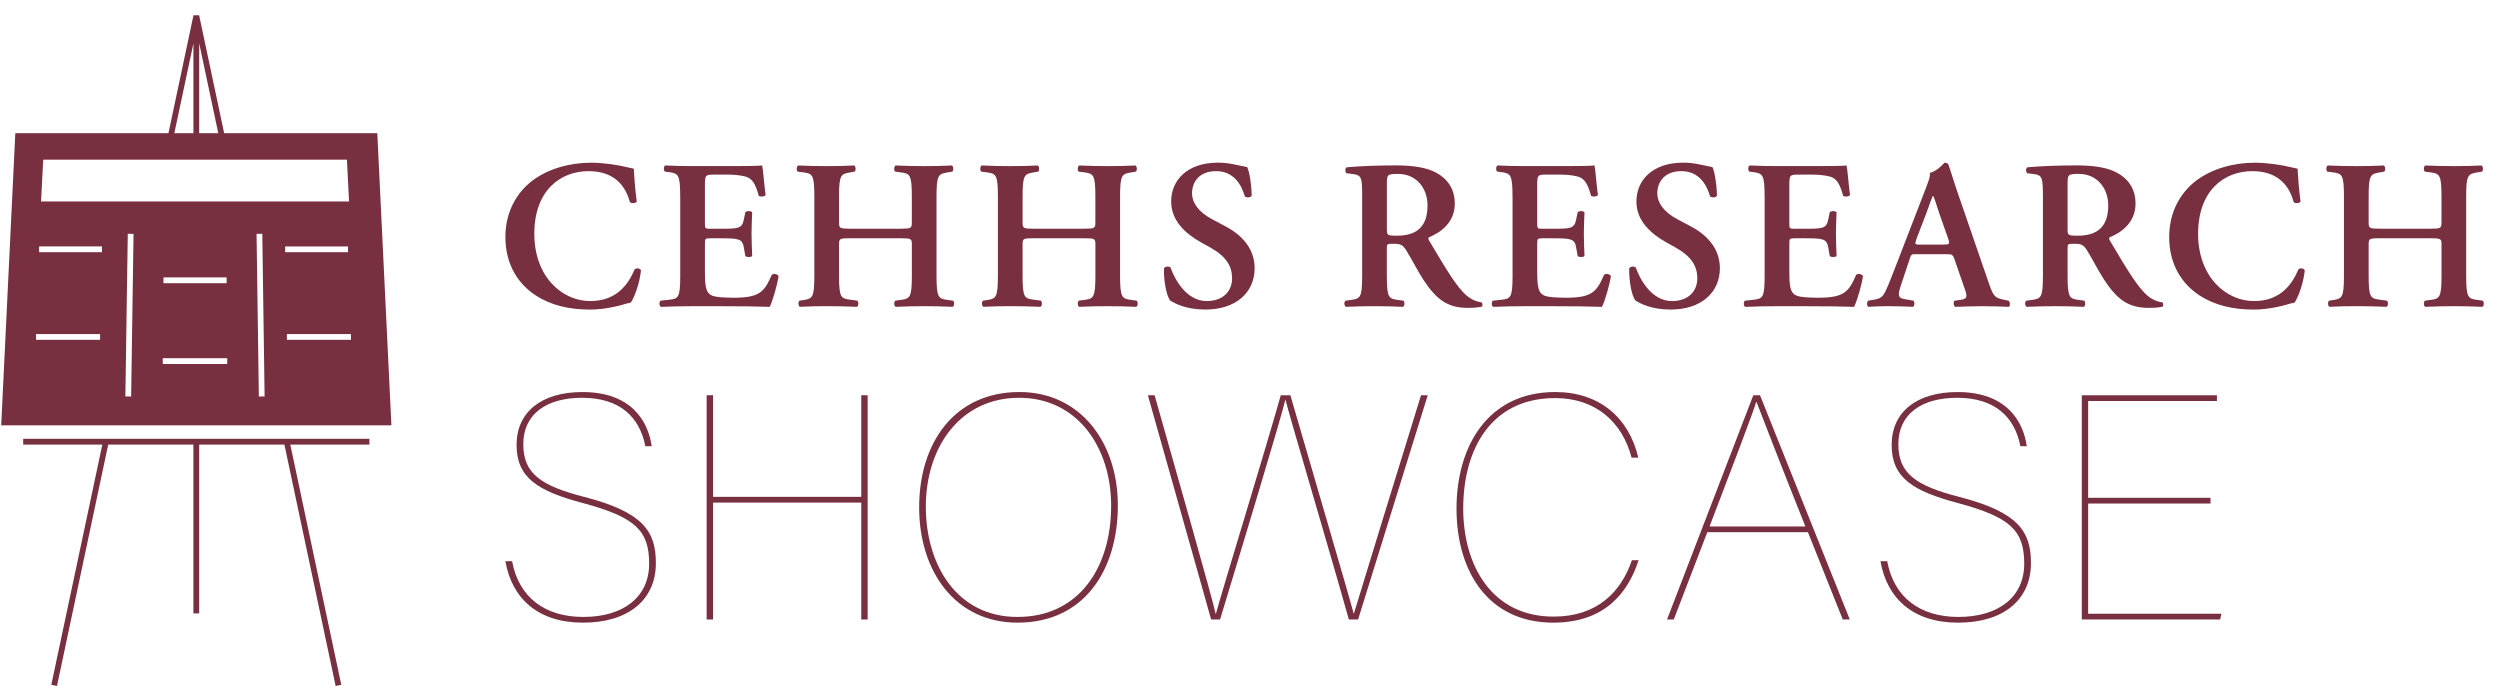 <svg width="164" height="45" xmlns="http://www.w3.org/2000/svg" xmlns:xlink="http://www.w3.org/1999/xlink" xml:space="preserve" overflow="hidden"><g transform="translate(-760 -469)"><g><g><g><g><path d="M1.438 28.164 6.614 28.164 3.277 43.922 3.647 44 6.999 28.164 12.57 28.164 12.57 39.239 12.949 39.239 12.949 28.164 18.522 28.164 21.874 44 22.242 43.922 18.907 28.164 24.081 28.164 24.081 27.786 1.438 27.786 1.438 28.164Z" fill="#782F40" fill-rule="nonzero" fill-opacity="1" transform="matrix(1.003 0 0 1 760.079 470)"/><path d="M24.598 7.736 14.582 7.736 12.945 0 12.576 0 10.939 7.736 0.923 7.736 0 26.9 25.521 26.9 24.598 7.736ZM14.197 7.736 12.949 7.736 12.949 1.841 14.197 7.736ZM12.572 1.841 12.572 7.736 11.324 7.736 12.572 1.841ZM2.747 9.476 22.611 9.476 22.75 12.214 2.608 12.214 2.747 9.476ZM14.742 17.198 14.742 17.576 10.612 17.576 10.612 17.198 14.742 17.198ZM6.467 21.291 2.277 21.291 2.277 20.913 6.467 20.913 6.467 21.291ZM6.588 15.543 2.478 15.543 2.478 15.165 6.588 15.165 6.588 15.543ZM8.498 25.012 8.121 25.006 8.278 14.337 8.655 14.342 8.498 25.012ZM14.783 22.877 10.567 22.877 10.567 22.499 14.783 22.499 14.783 22.877ZM16.851 25.012 16.701 14.342 17.077 14.337 17.227 25.006 16.851 25.012ZM18.573 15.166 22.683 15.166 22.683 15.544 18.573 15.544 18.573 15.166ZM22.877 21.293 18.687 21.293 18.687 20.915 22.877 20.915 22.877 21.293Z" fill="#782F40" fill-rule="nonzero" fill-opacity="1" transform="matrix(1.003 0 0 1 760.079 470)"/><path d="M41.568 12.233C41.471 12.344 41.22 12.357 41.121 12.261 40.885 11.383 40.258 10.227 38.42 10.227 36.582 10.227 34.868 11.48 34.868 14.335 34.868 17.19 36.72 18.75 38.517 18.75 40.314 18.75 41.038 17.58 41.428 16.675 41.554 16.549 41.776 16.606 41.845 16.732 41.748 17.665 41.372 18.583 41.178 18.849 41.011 18.876 40.844 18.932 40.691 18.975 40.384 19.072 39.423 19.309 38.519 19.309 37.141 19.309 35.957 19.029 34.954 18.375 33.826 17.638 32.976 16.37 32.976 14.546 32.976 12.918 33.7 11.649 34.731 10.857 35.761 10.077 37.168 9.673 38.573 9.673 39.367 9.673 40.328 9.813 40.982 9.98L41.372 10.063C41.399 10.383 41.428 11.204 41.568 12.235Z" fill="#782F40" fill-rule="nonzero" fill-opacity="1" transform="matrix(1.003 0 0 1 760.079 470)"/><path d="M44.409 11.899C44.409 10.423 44.283 10.368 43.629 10.285L43.406 10.257C43.309 10.16 43.322 9.908 43.433 9.854 43.962 9.881 44.617 9.896 45.23 9.896L47.89 9.896C48.781 9.896 49.589 9.883 49.771 9.854 49.827 10.09 49.91 11.191 49.994 11.79 49.938 11.901 49.66 11.93 49.548 11.847 49.325 11.039 49.117 10.705 48.67 10.579 48.35 10.496 47.933 10.455 47.556 10.455L46.623 10.455C46.025 10.455 46.025 10.482 46.025 11.276L46.025 13.63C46.025 13.991 46.039 14.006 46.359 14.006L47.027 14.006C48.238 14.006 48.447 13.993 48.573 13.393L48.67 12.92C48.781 12.822 49.047 12.822 49.117 12.933 49.103 13.31 49.074 13.81 49.074 14.325 49.074 14.839 49.101 15.342 49.117 15.788 49.047 15.885 48.783 15.885 48.67 15.802L48.573 15.245C48.476 14.66 48.239 14.632 47.027 14.632L46.359 14.632C46.039 14.632 46.025 14.659 46.025 15.008L46.025 16.776C46.025 17.486 46.053 17.987 46.262 18.224 46.429 18.418 46.666 18.517 47.836 18.53 49.604 18.544 49.91 18.154 50.398 17.026 50.524 16.929 50.761 16.97 50.844 17.11 50.761 17.694 50.454 18.753 50.26 19.13 49.647 19.103 48.449 19.087 46.821 19.087L45.233 19.087C44.62 19.087 43.772 19.101 43.145 19.13 43.034 19.074 43.021 18.823 43.118 18.726L43.632 18.67C44.286 18.6 44.412 18.558 44.412 17.082L44.412 11.903Z" fill="#782F40" fill-rule="nonzero" fill-opacity="1" transform="matrix(1.003 0 0 1 760.079 470)"/><path d="M55.548 14.628C54.838 14.628 54.797 14.655 54.797 15.032L54.797 17.079C54.797 18.556 54.922 18.583 55.577 18.667L55.995 18.723C56.092 18.82 56.078 19.07 55.968 19.127 55.244 19.099 54.617 19.084 54.004 19.084 53.39 19.084 52.764 19.098 52.236 19.127 52.125 19.07 52.109 18.82 52.208 18.723L52.402 18.696C53.056 18.599 53.183 18.556 53.183 17.081L53.183 11.901C53.183 10.424 53.056 10.383 52.402 10.3L52.096 10.259C51.999 10.189 52.012 9.91 52.123 9.855 52.736 9.883 53.39 9.898 54.004 9.898 54.617 9.898 55.244 9.884 55.787 9.855 55.898 9.912 55.913 10.189 55.814 10.259L55.577 10.3C54.923 10.412 54.797 10.426 54.797 11.901L54.797 13.586C54.797 13.976 54.838 14.003 55.548 14.003L58.807 14.003C59.517 14.003 59.558 13.976 59.558 13.586L59.558 11.901C59.558 10.424 59.432 10.383 58.778 10.3L58.471 10.259C58.374 10.189 58.388 9.91 58.499 9.855 59.139 9.883 59.766 9.898 60.379 9.898 60.992 9.898 61.619 9.884 62.176 9.855 62.287 9.912 62.302 10.189 62.203 10.259L61.953 10.3C61.299 10.412 61.173 10.426 61.173 11.901L61.173 17.081C61.173 18.558 61.299 18.599 61.953 18.682L62.26 18.724C62.357 18.822 62.343 19.072 62.232 19.128 61.619 19.101 60.992 19.086 60.381 19.086 59.769 19.086 59.114 19.099 58.5 19.128 58.39 19.072 58.376 18.822 58.473 18.724L58.78 18.682C59.434 18.599 59.56 18.556 59.56 17.081L59.56 15.033C59.56 14.657 59.517 14.63 58.809 14.63L55.55 14.63Z" fill="#782F40" fill-rule="nonzero" fill-opacity="1" transform="matrix(1.003 0 0 1 760.079 470)"/><path d="M67.553 14.628C66.843 14.628 66.802 14.655 66.802 15.032L66.802 17.079C66.802 18.556 66.927 18.583 67.582 18.667L68 18.723C68.097 18.82 68.083 19.07 67.972 19.127 67.249 19.099 66.622 19.084 66.008 19.084 65.395 19.084 64.769 19.098 64.24 19.127 64.13 19.07 64.114 18.82 64.213 18.723L64.407 18.696C65.061 18.599 65.188 18.556 65.188 17.081L65.188 11.901C65.188 10.424 65.061 10.383 64.407 10.3L64.101 10.259C64.004 10.189 64.017 9.91 64.128 9.855 64.741 9.883 65.395 9.898 66.008 9.898 66.622 9.898 67.249 9.884 67.792 9.855 67.903 9.912 67.918 10.189 67.819 10.259L67.582 10.3C66.928 10.412 66.802 10.426 66.802 11.901L66.802 13.586C66.802 13.976 66.843 14.003 67.553 14.003L70.812 14.003C71.522 14.003 71.563 13.976 71.563 13.586L71.563 11.901C71.563 10.424 71.437 10.383 70.783 10.3L70.476 10.259C70.379 10.189 70.393 9.91 70.504 9.855 71.144 9.883 71.771 9.898 72.384 9.898 72.997 9.898 73.624 9.884 74.181 9.855 74.292 9.912 74.307 10.189 74.208 10.259L73.958 10.3C73.304 10.412 73.178 10.426 73.178 11.901L73.178 17.081C73.178 18.558 73.304 18.599 73.958 18.682L74.264 18.724C74.362 18.822 74.348 19.072 74.237 19.128 73.624 19.101 72.997 19.086 72.386 19.086 71.774 19.086 71.118 19.099 70.505 19.128 70.394 19.072 70.381 18.822 70.478 18.724L70.785 18.682C71.439 18.599 71.565 18.556 71.565 17.081L71.565 15.033C71.565 14.657 71.522 14.63 70.814 14.63L67.555 14.63Z" fill="#782F40" fill-rule="nonzero" fill-opacity="1" transform="matrix(1.003 0 0 1 760.079 470)"/><path d="M76.465 18.723C76.215 18.43 76.032 17.469 76.048 16.606 76.131 16.466 76.368 16.452 76.479 16.549 76.729 17.26 77.482 18.75 78.846 18.75 79.904 18.75 80.504 18.11 80.504 17.26 80.504 16.466 80.127 15.825 79.083 15.239L78.484 14.906C77.439 14.32 76.52 13.472 76.52 12.218 76.52 10.84 77.55 9.67 79.584 9.67 80.308 9.67 80.838 9.837 81.492 9.963 81.645 10.269 81.785 11.187 81.785 11.843 81.715 11.967 81.464 11.983 81.338 11.884 81.129 11.16 80.642 10.227 79.458 10.227 78.344 10.227 77.884 10.951 77.884 11.688 77.884 12.274 78.288 12.899 79.207 13.388L80.071 13.848C80.975 14.322 81.979 15.185 81.979 16.592 81.979 18.18 80.768 19.307 78.748 19.307 77.467 19.307 76.743 18.89 76.463 18.723Z" fill="#782F40" fill-rule="nonzero" fill-opacity="1" transform="matrix(1.003 0 0 1 760.079 470)"/><path d="M89.013 11.983C89.013 10.646 89 10.479 88.346 10.409L87.983 10.366C87.886 10.269 87.886 10.046 87.997 9.976 88.874 9.893 90.058 9.85 91.199 9.85 92.34 9.85 93.233 9.99 93.844 10.324 94.554 10.7 95.069 11.354 95.069 12.357 95.069 13.638 94.081 14.279 93.398 14.558 93.314 14.601 93.342 14.711 93.398 14.795 94.512 16.675 95.208 17.859 95.862 18.403 96.253 18.736 96.656 18.82 96.823 18.834 96.893 18.89 96.893 19.043 96.85 19.113 96.683 19.155 96.419 19.196 95.931 19.196 94.594 19.196 93.87 18.653 93.02 17.358 92.643 16.773 92.253 16.008 91.919 15.464 91.669 15.047 91.516 14.991 91.056 14.991 90.638 14.991 90.625 15.005 90.625 15.297L90.625 17.081C90.625 18.558 90.749 18.599 91.405 18.682L91.712 18.724C91.809 18.822 91.795 19.072 91.684 19.128 91.071 19.101 90.444 19.086 89.833 19.086 89.221 19.086 88.593 19.099 87.952 19.128 87.842 19.072 87.799 18.822 87.925 18.724L88.232 18.682C88.886 18.599 89.012 18.556 89.012 17.081L89.012 11.985ZM90.628 13.988C90.628 14.434 90.628 14.461 91.296 14.461 92.66 14.461 93.287 13.793 93.287 12.47 93.287 11.37 92.577 10.409 91.366 10.409 90.642 10.409 90.628 10.451 90.628 11.092L90.628 13.989Z" fill="#782F40" fill-rule="nonzero" fill-opacity="1" transform="matrix(1.003 0 0 1 760.079 470)"/><path d="M98.845 11.899C98.845 10.423 98.719 10.368 98.065 10.285L97.842 10.257C97.745 10.16 97.758 9.908 97.869 9.854 98.399 9.881 99.053 9.896 99.666 9.896L102.327 9.896C103.217 9.896 104.025 9.883 104.207 9.854 104.263 10.09 104.347 11.191 104.43 11.79 104.374 11.901 104.096 11.93 103.984 11.847 103.761 11.039 103.553 10.705 103.107 10.579 102.786 10.496 102.369 10.455 101.993 10.455L101.059 10.455C100.461 10.455 100.461 10.482 100.461 11.276L100.461 13.63C100.461 13.991 100.475 14.006 100.795 14.006L101.463 14.006C102.674 14.006 102.884 13.993 103.01 13.393L103.107 12.92C103.217 12.822 103.483 12.822 103.553 12.933 103.539 13.31 103.51 13.81 103.51 14.325 103.51 14.839 103.538 15.342 103.553 15.788 103.483 15.885 103.219 15.885 103.107 15.802L103.01 15.245C102.913 14.66 102.676 14.632 101.463 14.632L100.795 14.632C100.475 14.632 100.461 14.659 100.461 15.008L100.461 16.776C100.461 17.486 100.489 17.987 100.698 18.224 100.865 18.418 101.102 18.517 102.272 18.53 104.04 18.544 104.347 18.154 104.834 17.026 104.96 16.929 105.197 16.97 105.28 17.11 105.197 17.694 104.89 18.753 104.696 19.13 104.083 19.103 102.885 19.087 101.257 19.087L99.669 19.087C99.056 19.087 98.208 19.101 97.581 19.13 97.47 19.074 97.457 18.823 97.554 18.726L98.068 18.67C98.722 18.6 98.848 18.558 98.848 17.082L98.848 11.903Z" fill="#782F40" fill-rule="nonzero" fill-opacity="1" transform="matrix(1.003 0 0 1 760.079 470)"/><path d="M106.893 18.723C106.643 18.43 106.462 17.469 106.476 16.606 106.559 16.466 106.796 16.452 106.907 16.549 107.157 17.26 107.91 18.75 109.274 18.75 110.334 18.75 110.932 18.11 110.932 17.26 110.932 16.466 110.555 15.825 109.511 15.239L108.913 14.906C107.869 14.32 106.949 13.472 106.949 12.218 106.949 10.84 107.98 9.67 110.014 9.67 110.738 9.67 111.267 9.837 111.921 9.963 112.075 10.269 112.214 11.187 112.214 11.843 112.144 11.967 111.894 11.983 111.768 11.884 111.559 11.16 111.071 10.227 109.888 10.227 108.774 10.227 108.314 10.951 108.314 11.688 108.314 12.274 108.717 12.899 109.637 13.388L110.501 13.848C111.405 14.322 112.408 15.185 112.408 16.592 112.408 18.18 111.197 19.307 109.177 19.307 107.896 19.307 107.173 18.89 106.893 18.723Z" fill="#782F40" fill-rule="nonzero" fill-opacity="1" transform="matrix(1.003 0 0 1 760.079 470)"/><path d="M115.333 11.899C115.333 10.423 115.207 10.368 114.553 10.285L114.33 10.257C114.233 10.16 114.246 9.908 114.357 9.854 114.887 9.881 115.541 9.896 116.154 9.896L118.815 9.896C119.705 9.896 120.515 9.883 120.695 9.854 120.751 10.09 120.835 11.191 120.918 11.79 120.862 11.901 120.584 11.93 120.472 11.847 120.249 11.039 120.041 10.705 119.595 10.579 119.275 10.496 118.857 10.455 118.481 10.455L117.547 10.455C116.95 10.455 116.95 10.482 116.95 11.276L116.95 13.63C116.95 13.991 116.963 14.006 117.283 14.006L117.951 14.006C119.162 14.006 119.372 13.993 119.498 13.393L119.595 12.92C119.705 12.822 119.971 12.822 120.041 12.933 120.027 13.31 119.998 13.81 119.998 14.325 119.998 14.839 120.026 15.342 120.041 15.788 119.971 15.885 119.707 15.885 119.595 15.802L119.498 15.245C119.401 14.66 119.164 14.632 117.951 14.632L117.283 14.632C116.963 14.632 116.95 14.659 116.95 15.008L116.95 16.776C116.95 17.486 116.977 17.987 117.186 18.224 117.353 18.418 117.59 18.517 118.76 18.53 120.53 18.544 120.835 18.154 121.322 17.026 121.446 16.929 121.683 16.97 121.768 17.11 121.685 17.694 121.378 18.753 121.184 19.13 120.571 19.103 119.373 19.087 117.743 19.087L116.156 19.087C115.543 19.087 114.694 19.101 114.068 19.13 113.955 19.074 113.941 18.823 114.04 18.726L114.555 18.67C115.209 18.6 115.335 18.558 115.335 17.082L115.335 11.903Z" fill="#782F40" fill-rule="nonzero" fill-opacity="1" transform="matrix(1.003 0 0 1 760.079 470)"/><path d="M125.275 15.672C124.914 15.672 124.928 15.672 124.802 16.049L124.245 17.72C123.965 18.541 124.148 18.57 124.662 18.653L125.066 18.723C125.163 18.82 125.149 19.07 125.039 19.127 124.592 19.099 124.064 19.099 123.492 19.084 123.032 19.084 122.601 19.098 122.114 19.127 122.017 19.057 122.003 18.847 122.1 18.723L122.518 18.653C122.921 18.583 123.075 18.472 123.284 18.012 123.451 17.65 123.674 17.066 123.967 16.313L125.875 11.356C126.042 10.91 126.181 10.576 126.139 10.339 126.626 10.242 127.086 9.671 127.113 9.671 127.224 9.671 127.294 9.714 127.35 9.784 127.573 10.411 127.754 11.065 127.977 11.691L129.982 17.527C130.302 18.46 130.372 18.544 131.082 18.684L131.291 18.726C131.404 18.823 131.404 19.06 131.305 19.13 130.734 19.103 130.218 19.087 129.494 19.087 128.897 19.087 128.283 19.115 127.796 19.13 127.684 19.06 127.67 18.81 127.754 18.726L128.06 18.684C128.561 18.614 128.631 18.53 128.421 17.946L127.767 16.052C127.641 15.676 127.587 15.676 127.197 15.676L125.275 15.676ZM127.016 15.045C127.406 15.045 127.462 15.018 127.35 14.684L126.764 13.013C126.514 12.276 126.43 11.956 126.36 11.857L126.333 11.857C126.277 11.954 126.139 12.357 125.902 13.013L125.275 14.643C125.136 15.047 125.165 15.047 125.498 15.047L127.016 15.047Z" fill="#782F40" fill-rule="nonzero" fill-opacity="1" transform="matrix(1.003 0 0 1 760.079 470)"/><path d="M133.535 11.983C133.535 10.646 133.521 10.479 132.867 10.409L132.504 10.366C132.407 10.269 132.407 10.046 132.518 9.976 133.395 9.893 134.579 9.85 135.722 9.85 136.865 9.85 137.755 9.99 138.367 10.324 139.077 10.7 139.593 11.354 139.593 12.357 139.593 13.638 138.604 14.279 137.922 14.558 137.839 14.601 137.866 14.711 137.922 14.795 139.036 16.675 139.733 17.859 140.387 18.403 140.777 18.736 141.181 18.82 141.348 18.834 141.418 18.89 141.418 19.043 141.375 19.113 141.208 19.155 140.944 19.196 140.455 19.196 139.118 19.196 138.394 18.653 137.544 17.358 137.168 16.773 136.778 16.008 136.444 15.464 136.194 15.047 136.04 14.991 135.58 14.991 135.163 14.991 135.149 15.005 135.149 15.297L135.149 17.081C135.149 18.558 135.274 18.599 135.93 18.682L136.236 18.724C136.333 18.822 136.32 19.072 136.209 19.128 135.596 19.101 134.969 19.086 134.357 19.086 133.746 19.086 133.117 19.099 132.477 19.128 132.365 19.072 132.324 18.822 132.45 18.724L132.756 18.682C133.41 18.599 133.536 18.556 133.536 17.081L133.536 11.985ZM135.149 13.988C135.149 14.434 135.149 14.461 135.817 14.461 137.181 14.461 137.808 13.793 137.808 12.47 137.808 11.37 137.098 10.409 135.887 10.409 135.163 10.409 135.149 10.451 135.149 11.092L135.149 13.989Z" fill="#782F40" fill-rule="nonzero" fill-opacity="1" transform="matrix(1.003 0 0 1 760.079 470)"/><path d="M150.386 12.233C150.288 12.344 150.036 12.357 149.939 12.261 149.703 11.383 149.076 10.227 147.238 10.227 145.4 10.227 143.686 11.48 143.686 14.335 143.686 17.19 145.538 18.75 147.335 18.75 149.132 18.75 149.856 17.58 150.246 16.675 150.372 16.549 150.595 16.606 150.663 16.732 150.566 17.665 150.19 18.583 149.996 18.849 149.829 18.876 149.662 18.932 149.508 18.975 149.202 19.072 148.241 19.309 147.337 19.309 145.959 19.309 144.775 19.029 143.772 18.375 142.644 17.638 141.794 16.37 141.794 14.546 141.794 12.918 142.518 11.649 143.548 10.857 144.579 10.077 145.986 9.673 147.393 9.673 148.187 9.673 149.147 9.813 149.801 9.98L150.191 10.063C150.219 10.383 150.248 11.204 150.386 12.235Z" fill="#782F40" fill-rule="nonzero" fill-opacity="1" transform="matrix(1.003 0 0 1 760.079 470)"/><path d="M155.593 14.628C154.882 14.628 154.84 14.655 154.84 15.032L154.84 17.079C154.84 18.556 154.966 18.583 155.62 18.667L156.037 18.723C156.134 18.82 156.121 19.07 156.01 19.127 155.286 19.099 154.659 19.084 154.046 19.084 153.433 19.084 152.806 19.098 152.278 19.127 152.166 19.07 152.152 18.82 152.251 18.723L152.445 18.696C153.099 18.599 153.225 18.556 153.225 17.081L153.225 11.901C153.225 10.424 153.099 10.383 152.445 10.3L152.138 10.259C152.041 10.189 152.055 9.91 152.166 9.855 152.779 9.883 153.433 9.898 154.046 9.898 154.659 9.898 155.286 9.884 155.829 9.855 155.94 9.912 155.954 10.189 155.857 10.259L155.62 10.3C154.966 10.412 154.84 10.426 154.84 11.901L154.84 13.586C154.84 13.976 154.882 14.003 155.593 14.003L158.851 14.003C159.561 14.003 159.604 13.976 159.604 13.586L159.604 11.901C159.604 10.424 159.478 10.383 158.824 10.3L158.517 10.259C158.42 10.189 158.434 9.91 158.544 9.855 159.185 9.883 159.812 9.898 160.425 9.898 161.038 9.898 161.665 9.884 162.222 9.855 162.334 9.912 162.348 10.189 162.249 10.259L161.999 10.3C161.345 10.412 161.219 10.426 161.219 11.901L161.219 17.081C161.219 18.558 161.343 18.599 161.999 18.682L162.305 18.724C162.402 18.822 162.389 19.072 162.278 19.128 161.665 19.101 161.038 19.086 160.427 19.086 159.815 19.086 159.159 19.099 158.546 19.128 158.434 19.072 158.42 18.822 158.519 18.724L158.825 18.682C159.48 18.599 159.606 18.556 159.606 17.081L159.606 15.033C159.606 14.657 159.563 14.63 158.853 14.63L155.594 14.63Z" fill="#782F40" fill-rule="nonzero" fill-opacity="1" transform="matrix(1.003 0 0 1 760.079 470)"/><path d="M33.414 35.814C33.853 38.195 35.567 39.471 38.074 39.471 40.708 39.471 42.378 38.154 42.378 35.981 42.378 33.807 41.481 32.93 38.074 32.01 35.107 31.217 33.707 30.36 33.707 28.186 33.707 26.013 35.357 24.718 38.011 24.718 41.229 24.718 42.315 26.642 42.545 28.272L42.128 28.272C41.752 26.328 40.435 25.095 37.991 25.095 35.713 25.095 34.146 26.119 34.146 28.146 34.146 30.047 35.274 30.862 38.117 31.593 42.024 32.596 42.818 33.891 42.818 35.94 42.818 38.343 41.021 39.847 38.054 39.847 35.087 39.847 33.394 38.238 32.976 35.814L33.416 35.814Z" fill="#782F40" fill-rule="nonzero" fill-opacity="1" transform="matrix(1.003 0 0 1 760.079 470)"/><path d="M46.139 24.928 46.557 24.928 46.557 31.593 56.252 31.593 56.252 24.928 56.669 24.928 56.669 39.638 56.252 39.638 56.252 31.97 46.557 31.97 46.557 39.638 46.139 39.638 46.139 24.928Z" fill="#782F40" fill-rule="nonzero" fill-opacity="1" transform="matrix(1.003 0 0 1 760.079 470)"/><path d="M73.033 32.157C73.033 36.335 70.88 39.846 66.472 39.846 62.418 39.846 60.037 36.502 60.037 32.281 60.037 28.06 62.334 24.717 66.598 24.717 70.589 24.717 73.033 28.038 73.033 32.155ZM60.474 32.24C60.474 36.001 62.459 39.471 66.472 39.471 70.485 39.471 72.594 36.233 72.594 32.179 72.594 28.335 70.379 25.095 66.576 25.095 62.772 25.095 60.474 28.272 60.474 32.242Z" fill="#782F40" fill-rule="nonzero" fill-opacity="1" transform="matrix(1.003 0 0 1 760.079 470)"/><path d="M79.134 39.638 74.997 24.928 75.436 24.928C76.564 28.939 79.24 38.321 79.427 39.261L79.448 39.261C79.804 37.904 82.665 28.583 83.689 24.928L84.316 24.928C85.382 28.626 88.264 38.447 88.453 39.241L88.474 39.241C88.976 37.59 91.712 28.626 92.861 24.928L93.301 24.928 88.746 39.638 88.14 39.638C87.096 35.877 84.212 26.139 84.002 25.241L83.982 25.241C83.711 26.432 80.952 35.563 79.719 39.638L79.132 39.638Z" fill="#782F40" fill-rule="nonzero" fill-opacity="1" transform="matrix(1.003 0 0 1 760.079 470)"/><path d="M107.092 35.751C106.445 37.757 104.982 39.846 101.514 39.846 97.251 39.846 95.183 36.482 95.183 32.365 95.183 28.248 97.252 24.717 101.64 24.717 104.481 24.717 106.445 26.347 107.072 29.021L106.633 29.021C106.026 26.681 104.272 25.114 101.638 25.114 97.418 25.114 95.621 28.498 95.621 32.365 95.621 36.022 97.438 39.449 101.535 39.449 104.376 39.449 105.944 37.839 106.655 35.751L107.094 35.751Z" fill="#782F40" fill-rule="nonzero" fill-opacity="1" transform="matrix(1.003 0 0 1 760.079 470)"/><path d="M111.586 33.913 109.392 39.638 108.952 39.638 114.594 24.928 115.033 24.928 120.905 39.638 120.445 39.638 118.167 33.913 111.586 33.913ZM118 33.536C116.14 28.876 115.096 26.098 114.803 25.366L114.783 25.366C114.636 25.909 113.195 29.713 111.732 33.536L118 33.536Z" fill="#782F40" fill-rule="nonzero" fill-opacity="1" transform="matrix(1.003 0 0 1 760.079 470)"/><path d="M123.351 35.814C123.79 38.195 125.504 39.471 128.009 39.471 130.642 39.471 132.313 38.154 132.313 35.981 132.313 33.807 131.416 32.93 128.009 32.01 125.042 31.217 123.642 30.36 123.642 28.186 123.642 26.013 125.292 24.718 127.946 24.718 131.164 24.718 132.25 26.642 132.48 28.272L132.063 28.272C131.687 26.328 130.37 25.095 127.926 25.095 125.648 25.095 124.081 26.119 124.081 28.146 124.081 30.047 125.209 30.862 128.052 31.593 131.959 32.596 132.753 33.891 132.753 35.94 132.753 38.343 130.956 39.847 127.989 39.847 125.022 39.847 123.33 38.238 122.911 35.814L123.351 35.814Z" fill="#782F40" fill-rule="nonzero" fill-opacity="1" transform="matrix(1.003 0 0 1 760.079 470)"/><path d="M144.497 32.031 136.495 32.031 136.495 39.261 145.209 39.261 145.126 39.638 136.078 39.638 136.078 24.928 144.916 24.928 144.916 25.304 136.495 25.304 136.495 31.656 144.497 31.656 144.497 32.032Z" fill="#782F40" fill-rule="nonzero" fill-opacity="1" transform="matrix(1.003 0 0 1 760.079 470)"/></g></g></g></g></g></svg>